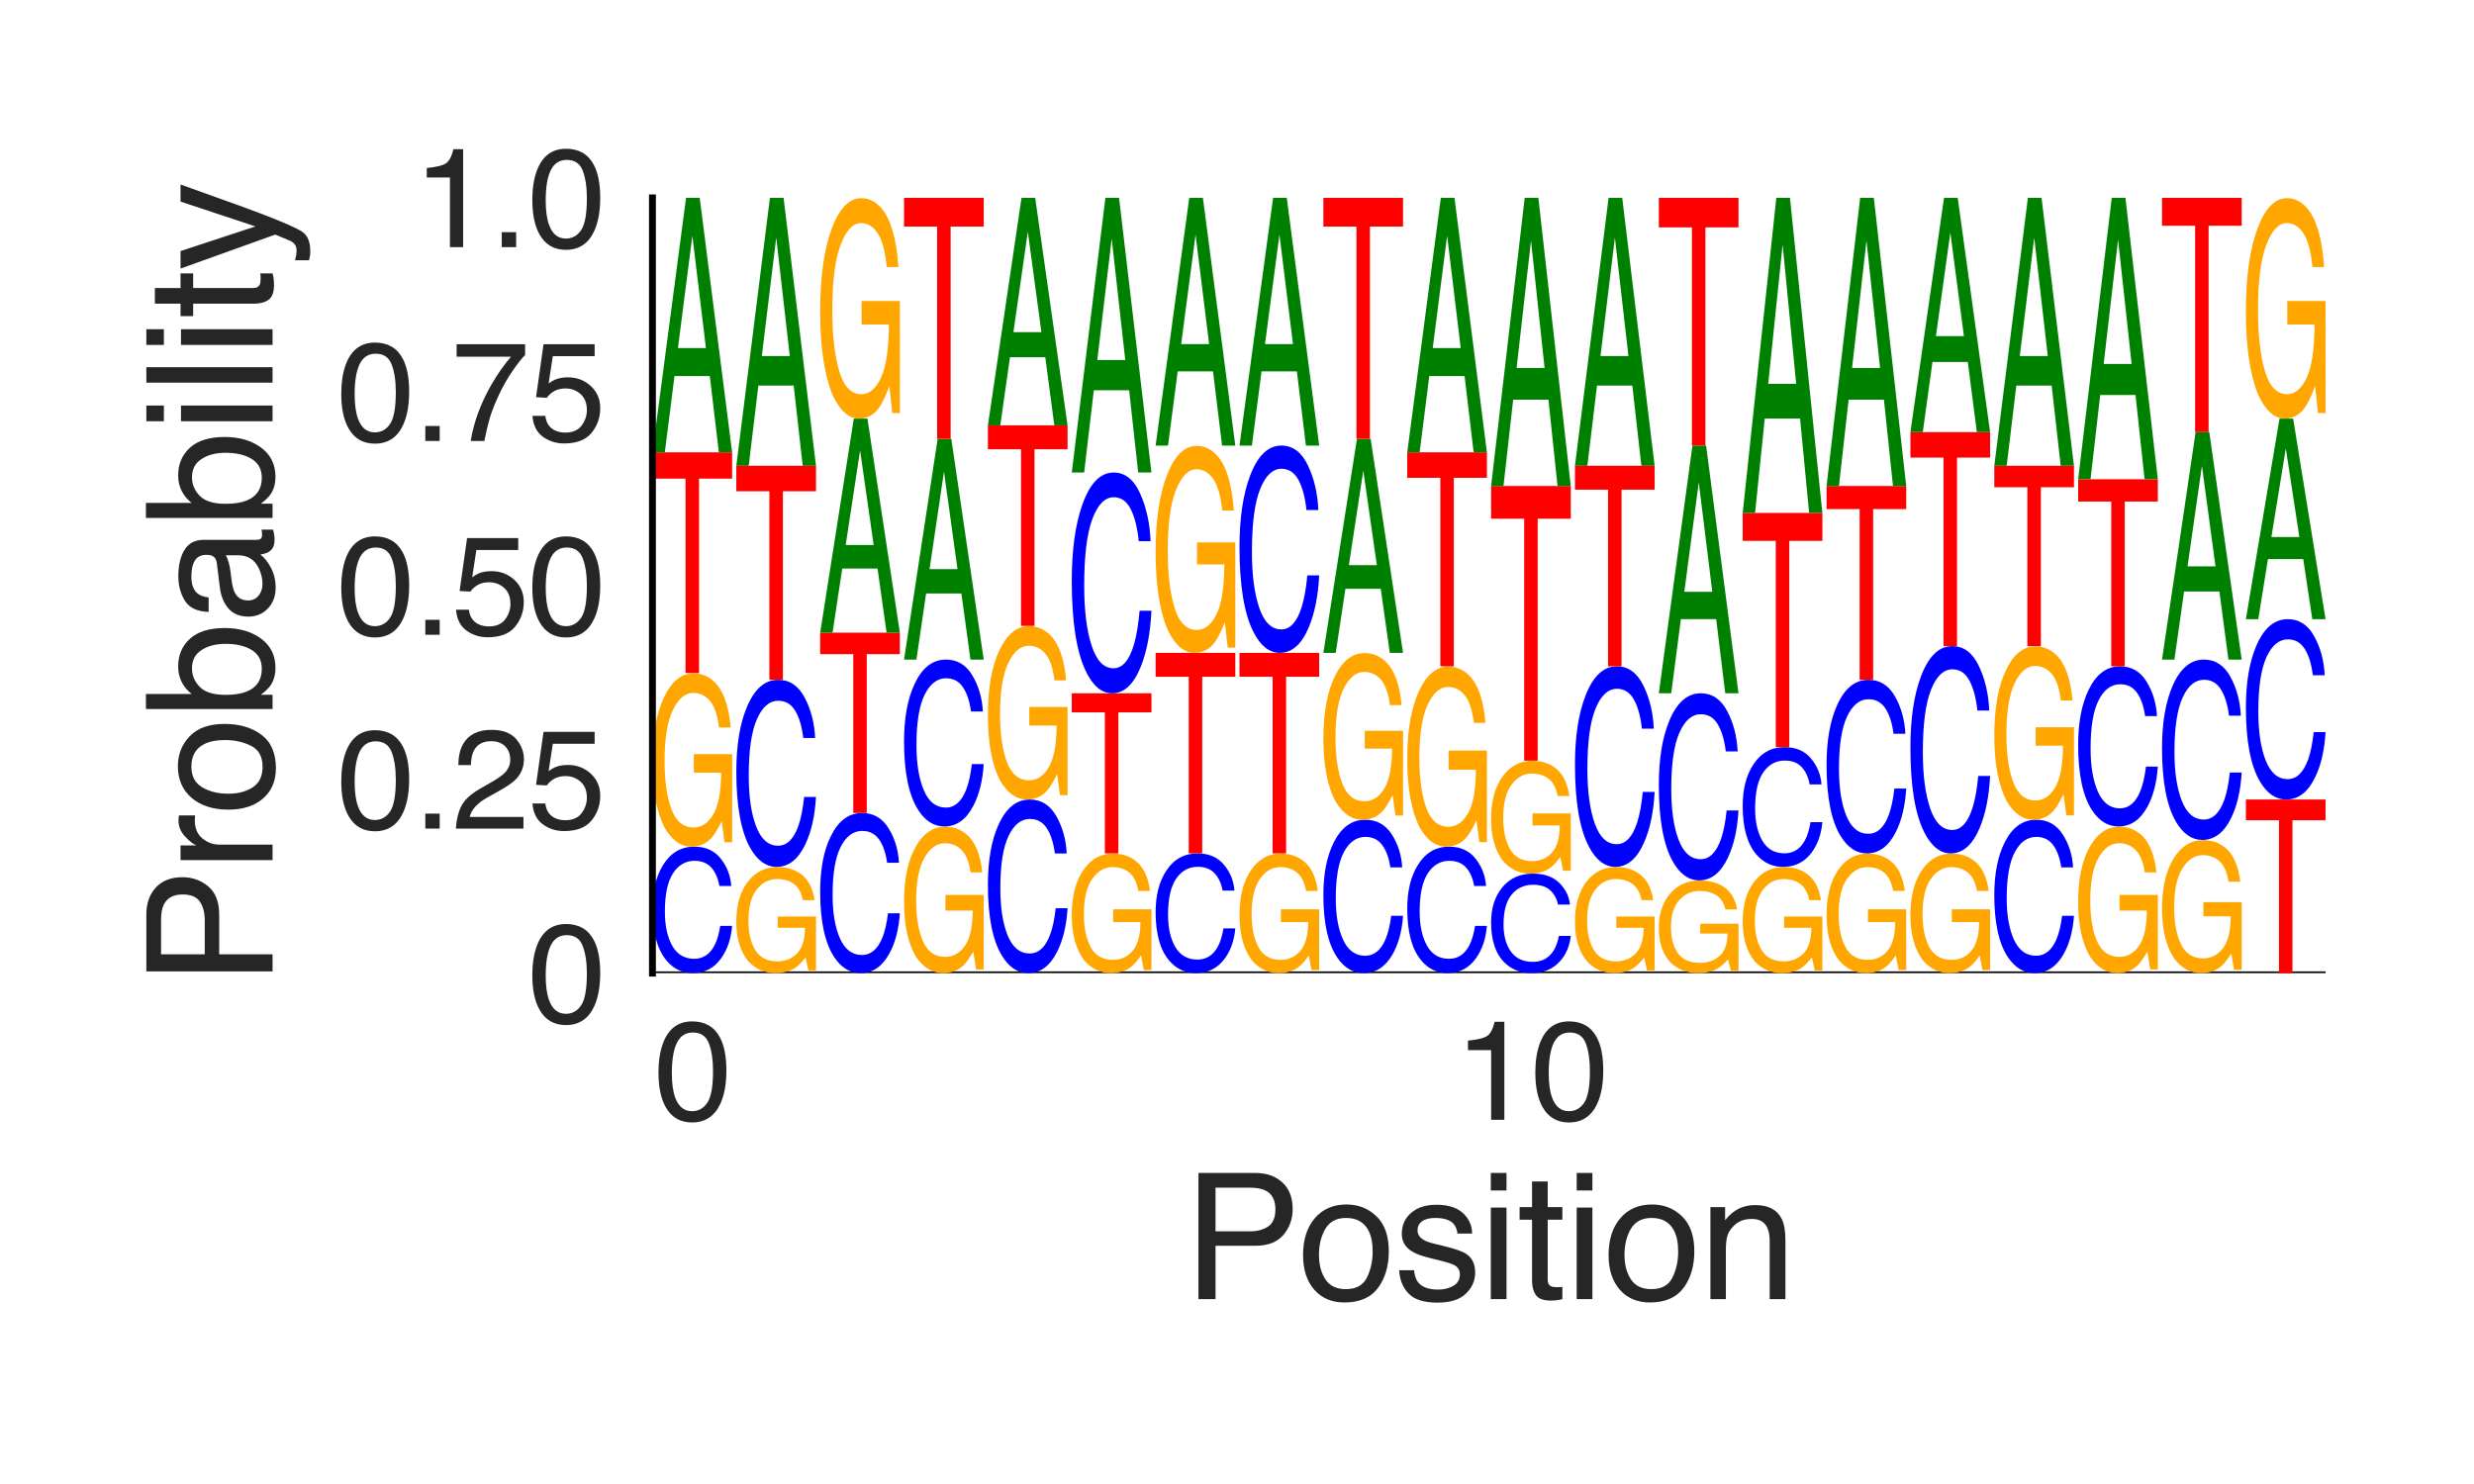 <?xml version="1.0" encoding="utf-8" standalone="no"?>
<!DOCTYPE svg PUBLIC "-//W3C//DTD SVG 1.1//EN"
  "http://www.w3.org/Graphics/SVG/1.1/DTD/svg11.dtd">
<svg height="216pt" version="1.1" viewBox="0 0 360 216" width="360pt" xmlns="http://www.w3.org/2000/svg" xmlns:xlink="http://www.w3.org/1999/xlink">
 <defs>
  <style type="text/css">*{stroke-linecap:butt;stroke-linejoin:round;}</style>
 </defs>
 <g id="figure_1">
  <g id="patch_1">
   <path d="M 0 216 
L 360 216 
L 360 0 
L 0 0 
z
" style="fill:#ffffff;"/>
  </g>
  <g id="axes_1">
   <g id="patch_2">
    <path d="M 94.94 141.64 
L 338.4 141.64 
L 338.4 28.8 
L 94.94 28.8 
z
" style="fill:#ffffff;"/>
   </g>
   <g id="line2d_1">
    <path clip-path="url(#p1cd01a09e2)" d="M 94.94 141.64 
L 338.4 141.64 
" style="fill:none;stroke:#000000;stroke-linecap:round;stroke-width:0.5;"/>
   </g>
   <g id="patch_3">
    <path clip-path="url(#p1cd01a09e2)" d="M 101.036 123.236 
Q 103.518 123.236 104.888 124.987 
Q 106.257 126.734 106.408 128.957 
L 104.683 128.957 
Q 104.389 127.27 103.513 126.285 
Q 102.636 125.295 101.053 125.295 
Q 99.122 125.295 97.935 127.111 
Q 96.748 128.922 96.748 132.668 
Q 96.748 135.74 97.818 137.651 
Q 98.892 139.558 101.019 139.558 
Q 102.974 139.558 103.999 137.548 
Q 104.54 136.49 104.808 134.762 
L 106.533 134.762 
Q 106.303 137.521 105.004 139.39 
Q 103.447 141.64 100.805 141.64 
Q 98.527 141.64 96.979 139.794 
Q 94.94 137.358 94.94 132.265 
Q 94.94 128.401 96.472 125.927 
Q 98.126 123.236 101.036 123.236 
z
M 100.68 123.236 
L 100.68 123.236 
z
" style="fill:#0000ff;"/>
   </g>
   <g id="patch_4">
    <path clip-path="url(#p1cd01a09e2)" d="M 100.919 98.004 
Q 102.708 98.004 104.012 99.31 
Q 105.903 101.185 106.326 105.885 
L 104.626 105.885 
Q 104.314 103.258 103.338 102.057 
Q 102.362 100.856 100.875 100.856 
Q 99.114 100.856 97.909 103.357 
Q 96.704 105.854 96.704 110.8 
Q 96.704 115.072 97.696 117.757 
Q 98.691 120.441 100.936 120.441 
Q 102.655 120.441 103.783 118.561 
Q 104.911 116.676 104.936 112.461 
L 100.963 112.461 
L 100.963 109.771 
L 106.533 109.771 
L 106.533 122.598 
L 105.428 122.598 
L 105.013 119.512 
Q 104.142 121.324 103.468 122.029 
Q 102.334 123.236 100.59 123.236 
Q 98.337 123.236 96.712 120.478 
Q 94.94 117.015 94.94 110.977 
Q 94.94 104.955 96.668 101.399 
Q 98.31 98.004 100.919 98.004 
z
M 100.634 97.967 
L 100.634 97.967 
z
" style="fill:#ffa600;"/>
   </g>
   <g id="patch_5">
    <path clip-path="url(#p1cd01a09e2)" d="M 106.533 65.835 
L 106.533 69.663 
L 101.719 69.663 
L 101.719 97.967 
L 99.755 97.967 
L 99.755 69.663 
L 94.94 69.663 
L 94.94 65.835 
L 106.533 65.835 
z
" style="fill:#ff0000;"/>
   </g>
   <g id="patch_6">
    <path clip-path="url(#p1cd01a09e2)" d="M 102.722 50.661 
L 100.749 34.302 
L 98.653 50.661 
L 102.722 50.661 
z
M 99.83 28.8 
L 101.819 28.8 
L 106.533 65.835 
L 104.603 65.835 
L 103.288 54.743 
L 98.149 54.743 
L 96.743 65.835 
L 94.94 65.835 
L 99.83 28.8 
z
M 100.741 28.8 
L 100.741 28.8 
z
" style="fill:#008000;"/>
   </g>
   <g id="patch_7">
    <path clip-path="url(#p1cd01a09e2)" d="M 113.123 126.2 
Q 114.911 126.2 116.216 126.999 
Q 118.107 128.146 118.53 131.023 
L 116.829 131.023 
Q 116.517 129.415 115.541 128.68 
Q 114.566 127.945 113.078 127.945 
Q 111.318 127.945 110.112 129.476 
Q 108.907 131.003 108.907 134.03 
Q 108.907 136.644 109.899 138.287 
Q 110.895 139.93 113.139 139.93 
Q 114.859 139.93 115.986 138.779 
Q 117.114 137.626 117.139 135.046 
L 113.167 135.046 
L 113.167 133.4 
L 118.737 133.4 
L 118.737 141.25 
L 117.631 141.25 
L 117.216 139.361 
Q 116.346 140.47 115.671 140.902 
Q 114.538 141.64 112.794 141.64 
Q 110.541 141.64 108.915 139.952 
Q 107.144 137.833 107.144 134.139 
Q 107.144 130.454 108.871 128.277 
Q 110.513 126.2 113.123 126.2 
z
M 112.838 126.177 
L 112.838 126.177 
z
" style="fill:#ffa600;"/>
   </g>
   <g id="patch_8">
    <path clip-path="url(#p1cd01a09e2)" d="M 113.239 98.948 
Q 115.722 98.948 117.091 101.538 
Q 118.461 104.123 118.612 107.412 
L 116.886 107.412 
Q 116.593 104.917 115.716 103.459 
Q 114.839 101.995 113.256 101.995 
Q 111.326 101.995 110.139 104.681 
Q 108.951 107.362 108.951 112.903 
Q 108.951 117.448 110.022 120.275 
Q 111.095 123.097 113.222 123.097 
Q 115.178 123.097 116.203 120.123 
Q 116.744 118.558 117.012 116.001 
L 118.737 116.001 
Q 118.506 120.084 117.208 122.849 
Q 115.651 126.177 113.009 126.177 
Q 110.731 126.177 109.182 123.446 
Q 107.144 119.842 107.144 112.306 
Q 107.144 106.59 108.675 102.929 
Q 110.329 98.948 113.239 98.948 
z
M 112.883 98.948 
L 112.883 98.948 
z
" style="fill:#0000ff;"/>
   </g>
   <g id="patch_9">
    <path clip-path="url(#p1cd01a09e2)" d="M 118.737 67.796 
L 118.737 71.508 
L 113.922 71.508 
L 113.922 98.948 
L 111.958 98.948 
L 111.958 71.508 
L 107.144 71.508 
L 107.144 67.796 
L 118.737 67.796 
z
" style="fill:#ff0000;"/>
   </g>
   <g id="patch_10">
    <path clip-path="url(#p1cd01a09e2)" d="M 114.925 51.819 
L 112.953 34.593 
L 110.856 51.819 
L 114.925 51.819 
z
M 112.033 28.8 
L 114.023 28.8 
L 118.737 67.796 
L 116.807 67.796 
L 115.491 56.117 
L 110.352 56.117 
L 108.946 67.796 
L 107.144 67.796 
L 112.033 28.8 
z
M 112.944 28.8 
L 112.944 28.8 
z
" style="fill:#008000;"/>
   </g>
   <g id="patch_11">
    <path clip-path="url(#p1cd01a09e2)" d="M 125.443 118.333 
Q 127.925 118.333 129.295 120.55 
Q 130.664 122.763 130.815 125.578 
L 129.09 125.578 
Q 128.796 123.443 127.92 122.194 
Q 127.043 120.941 125.46 120.941 
Q 123.529 120.941 122.342 123.24 
Q 121.155 125.535 121.155 130.278 
Q 121.155 134.168 122.225 136.588 
Q 123.299 139.003 125.426 139.003 
Q 127.381 139.003 128.406 136.458 
Q 128.947 135.118 129.215 132.929 
L 130.94 132.929 
Q 130.71 136.424 129.411 138.791 
Q 127.854 141.64 125.212 141.64 
Q 122.934 141.64 121.386 139.302 
Q 119.347 136.217 119.347 129.767 
Q 119.347 124.874 120.879 121.741 
Q 122.533 118.333 125.443 118.333 
z
M 125.087 118.333 
L 125.087 118.333 
z
" style="fill:#0000ff;"/>
   </g>
   <g id="patch_12">
    <path clip-path="url(#p1cd01a09e2)" d="M 130.94 92.084 
L 130.94 95.211 
L 126.126 95.211 
L 126.126 118.333 
L 124.162 118.333 
L 124.162 95.211 
L 119.347 95.211 
L 119.347 92.084 
L 130.94 92.084 
z
" style="fill:#ff0000;"/>
   </g>
   <g id="patch_13">
    <path clip-path="url(#p1cd01a09e2)" d="M 127.129 79.321 
L 125.156 65.56 
L 123.06 79.321 
L 127.129 79.321 
z
M 124.237 60.932 
L 126.226 60.932 
L 130.94 92.084 
L 129.01 92.084 
L 127.695 82.754 
L 122.556 82.754 
L 121.15 92.084 
L 119.347 92.084 
L 124.237 60.932 
z
M 125.148 60.932 
L 125.148 60.932 
z
" style="fill:#008000;"/>
   </g>
   <g id="patch_14">
    <path clip-path="url(#p1cd01a09e2)" d="M 125.326 28.846 
Q 127.115 28.846 128.419 30.507 
Q 130.31 32.891 130.733 38.869 
L 129.033 38.869 
Q 128.721 35.528 127.745 34 
Q 126.769 32.473 125.282 32.473 
Q 123.521 32.473 122.316 35.654 
Q 121.111 38.829 121.111 45.118 
Q 121.111 50.551 122.103 53.965 
Q 123.098 57.379 125.343 57.379 
Q 127.062 57.379 128.19 54.988 
Q 129.318 52.59 129.343 47.231 
L 125.37 47.231 
L 125.37 43.81 
L 130.94 43.81 
L 130.94 60.122 
L 129.835 60.122 
L 129.42 56.197 
Q 128.549 58.501 127.875 59.398 
Q 126.741 60.932 124.997 60.932 
Q 122.744 60.932 121.119 57.425 
Q 119.347 53.022 119.347 45.344 
Q 119.347 37.687 121.075 33.164 
Q 122.717 28.846 125.326 28.846 
z
M 125.041 28.8 
L 125.041 28.8 
z
" style="fill:#ffa600;"/>
   </g>
   <g id="patch_15">
    <path clip-path="url(#p1cd01a09e2)" d="M 137.53 120.325 
Q 139.318 120.325 140.623 121.428 
Q 142.514 123.012 142.937 126.983 
L 141.237 126.983 
Q 140.924 124.763 139.948 123.749 
Q 138.973 122.734 137.485 122.734 
Q 135.725 122.734 134.519 124.847 
Q 133.314 126.956 133.314 131.135 
Q 133.314 134.744 134.306 137.012 
Q 135.302 139.279 137.546 139.279 
Q 139.266 139.279 140.393 137.691 
Q 141.521 136.098 141.546 132.538 
L 137.574 132.538 
L 137.574 130.265 
L 143.144 130.265 
L 143.144 141.102 
L 142.038 141.102 
L 141.624 138.494 
Q 140.753 140.025 140.078 140.621 
Q 138.945 141.64 137.201 141.64 
Q 134.948 141.64 133.322 139.31 
Q 131.551 136.385 131.551 131.285 
Q 131.551 126.197 133.278 123.193 
Q 134.92 120.325 137.53 120.325 
z
M 137.245 120.294 
L 137.245 120.294 
z
" style="fill:#ffa600;"/>
   </g>
   <g id="patch_16">
    <path clip-path="url(#p1cd01a09e2)" d="M 137.646 96.006 
Q 140.129 96.006 141.498 98.317 
Q 142.868 100.623 143.019 103.556 
L 141.293 103.556 
Q 141 101.331 140.123 100.03 
Q 139.246 98.724 137.663 98.724 
Q 135.733 98.724 134.546 101.12 
Q 133.358 103.511 133.358 108.454 
Q 133.358 112.508 134.429 115.029 
Q 135.502 117.546 137.629 117.546 
Q 139.585 117.546 140.61 114.894 
Q 141.151 113.497 141.419 111.217 
L 143.144 111.217 
Q 142.913 114.859 141.615 117.325 
Q 140.058 120.294 137.416 120.294 
Q 135.138 120.294 133.589 117.858 
Q 131.551 114.643 131.551 107.921 
Q 131.551 102.823 133.082 99.558 
Q 134.736 96.006 137.646 96.006 
z
M 137.29 96.006 
L 137.29 96.006 
z
" style="fill:#0000ff;"/>
   </g>
   <g id="patch_17">
    <path clip-path="url(#p1cd01a09e2)" d="M 139.332 82.841 
L 137.36 68.647 
L 135.263 82.841 
L 139.332 82.841 
z
M 136.44 63.874 
L 138.43 63.874 
L 143.144 96.006 
L 141.214 96.006 
L 139.898 86.383 
L 134.759 86.383 
L 133.353 96.006 
L 131.551 96.006 
L 136.44 63.874 
z
M 137.351 63.874 
L 137.351 63.874 
z
" style="fill:#008000;"/>
   </g>
   <g id="patch_18">
    <path clip-path="url(#p1cd01a09e2)" d="M 143.144 28.8 
L 143.144 32.979 
L 138.329 32.979 
L 138.329 63.874 
L 136.365 63.874 
L 136.365 32.979 
L 131.551 32.979 
L 131.551 28.8 
L 143.144 28.8 
z
" style="fill:#ff0000;"/>
   </g>
   <g id="patch_19">
    <path clip-path="url(#p1cd01a09e2)" d="M 149.85 116.372 
Q 152.332 116.372 153.702 118.776 
Q 155.071 121.174 155.222 124.227 
L 153.497 124.227 
Q 153.204 121.911 152.327 120.558 
Q 151.45 119.199 149.867 119.199 
Q 147.936 119.199 146.749 121.692 
Q 145.562 124.18 145.562 129.322 
Q 145.562 133.54 146.632 136.163 
Q 147.706 138.781 149.833 138.781 
Q 151.789 138.781 152.813 136.022 
Q 153.354 134.569 153.622 132.196 
L 155.347 132.196 
Q 155.117 135.985 153.818 138.551 
Q 152.261 141.64 149.619 141.64 
Q 147.341 141.64 145.793 139.105 
Q 143.754 135.761 143.754 128.768 
Q 143.754 123.464 145.286 120.067 
Q 146.94 116.372 149.85 116.372 
z
M 149.494 116.372 
L 149.494 116.372 
z
" style="fill:#0000ff;"/>
   </g>
   <g id="patch_20">
    <path clip-path="url(#p1cd01a09e2)" d="M 149.733 91.14 
Q 151.522 91.14 152.826 92.446 
Q 154.717 94.321 155.14 99.021 
L 153.44 99.021 
Q 153.128 96.394 152.152 95.193 
Q 151.176 93.992 149.689 93.992 
Q 147.928 93.992 146.723 96.493 
Q 145.518 98.99 145.518 103.936 
Q 145.518 108.208 146.51 110.893 
Q 147.505 113.577 149.75 113.577 
Q 151.469 113.577 152.597 111.697 
Q 153.725 109.812 153.75 105.597 
L 149.777 105.597 
L 149.777 102.907 
L 155.347 102.907 
L 155.347 115.734 
L 154.242 115.734 
L 153.827 112.648 
Q 152.956 114.46 152.282 115.165 
Q 151.148 116.372 149.404 116.372 
Q 147.151 116.372 145.526 113.614 
Q 143.754 110.151 143.754 104.114 
Q 143.754 98.092 145.482 94.535 
Q 147.124 91.14 149.733 91.14 
z
M 149.448 91.103 
L 149.448 91.103 
z
" style="fill:#ffa600;"/>
   </g>
   <g id="patch_21">
    <path clip-path="url(#p1cd01a09e2)" d="M 155.347 61.913 
L 155.347 65.391 
L 150.533 65.391 
L 150.533 91.103 
L 148.569 91.103 
L 148.569 65.391 
L 143.754 65.391 
L 143.754 61.913 
L 155.347 61.913 
z
" style="fill:#ff0000;"/>
   </g>
   <g id="patch_22">
    <path clip-path="url(#p1cd01a09e2)" d="M 151.536 48.346 
L 149.563 33.719 
L 147.467 48.346 
L 151.536 48.346 
z
M 148.644 28.8 
L 150.633 28.8 
L 155.347 61.913 
L 153.418 61.913 
L 152.102 51.996 
L 146.963 51.996 
L 145.557 61.913 
L 143.754 61.913 
L 148.644 28.8 
z
M 149.555 28.8 
L 149.555 28.8 
z
" style="fill:#008000;"/>
   </g>
   <g id="patch_23">
    <path clip-path="url(#p1cd01a09e2)" d="M 161.937 124.241 
Q 163.725 124.241 165.03 125.142 
Q 166.921 126.435 167.344 129.676 
L 165.644 129.676 
Q 165.331 127.864 164.355 127.036 
Q 163.38 126.208 161.892 126.208 
Q 160.132 126.208 158.926 127.933 
Q 157.721 129.654 157.721 133.065 
Q 157.721 136.011 158.714 137.862 
Q 159.709 139.713 161.953 139.713 
Q 163.673 139.713 164.8 138.417 
Q 165.928 137.117 165.953 134.21 
L 161.981 134.21 
L 161.981 132.355 
L 167.551 132.355 
L 167.551 141.201 
L 166.445 141.201 
L 166.031 139.072 
Q 165.16 140.322 164.485 140.808 
Q 163.352 141.64 161.608 141.64 
Q 159.355 141.64 157.729 139.738 
Q 155.958 137.351 155.958 133.187 
Q 155.958 129.035 157.685 126.582 
Q 159.327 124.241 161.937 124.241 
z
M 161.652 124.216 
L 161.652 124.216 
z
" style="fill:#ffa600;"/>
   </g>
   <g id="patch_24">
    <path clip-path="url(#p1cd01a09e2)" d="M 167.551 100.909 
L 167.551 103.686 
L 162.736 103.686 
L 162.736 124.216 
L 160.772 124.216 
L 160.772 103.686 
L 155.958 103.686 
L 155.958 100.909 
L 167.551 100.909 
z
" style="fill:#ff0000;"/>
   </g>
   <g id="patch_25">
    <path clip-path="url(#p1cd01a09e2)" d="M 162.053 68.777 
Q 164.536 68.777 165.905 71.834 
Q 167.275 74.884 167.426 78.765 
L 165.7 78.765 
Q 165.407 75.821 164.53 74.1 
Q 163.653 72.372 162.07 72.372 
Q 160.14 72.372 158.953 75.542 
Q 157.765 78.705 157.765 85.245 
Q 157.765 90.608 158.836 93.944 
Q 159.909 97.274 162.036 97.274 
Q 163.992 97.274 165.017 93.765 
Q 165.558 91.917 165.826 88.9 
L 167.551 88.9 
Q 167.32 93.718 166.022 96.981 
Q 164.465 100.909 161.823 100.909 
Q 159.545 100.909 157.996 97.686 
Q 155.958 93.432 155.958 84.54 
Q 155.958 77.795 157.489 73.475 
Q 159.143 68.777 162.053 68.777 
z
M 161.697 68.777 
L 161.697 68.777 
z
" style="fill:#0000ff;"/>
   </g>
   <g id="patch_26">
    <path clip-path="url(#p1cd01a09e2)" d="M 163.739 52.398 
L 161.767 34.739 
L 159.67 52.398 
L 163.739 52.398 
z
M 160.847 28.8 
L 162.837 28.8 
L 167.551 68.777 
L 165.621 68.777 
L 164.305 56.804 
L 159.166 56.804 
L 157.76 68.777 
L 155.958 68.777 
L 160.847 28.8 
z
M 161.758 28.8 
L 161.758 28.8 
z
" style="fill:#008000;"/>
   </g>
   <g id="patch_27">
    <path clip-path="url(#p1cd01a09e2)" d="M 174.257 124.216 
Q 176.739 124.216 178.109 125.874 
Q 179.478 127.528 179.629 129.632 
L 177.904 129.632 
Q 177.611 128.036 176.734 127.103 
Q 175.857 126.166 174.274 126.166 
Q 172.343 126.166 171.156 127.885 
Q 169.969 129.6 169.969 133.146 
Q 169.969 136.054 171.039 137.863 
Q 172.113 139.669 174.24 139.669 
Q 176.196 139.669 177.22 137.766 
Q 177.761 136.764 178.029 135.128 
L 179.754 135.128 
Q 179.524 137.741 178.226 139.51 
Q 176.668 141.64 174.026 141.64 
Q 171.748 141.64 170.2 139.892 
Q 168.161 137.586 168.161 132.764 
Q 168.161 129.106 169.693 126.764 
Q 171.347 124.216 174.257 124.216 
z
M 173.901 124.216 
L 173.901 124.216 
z
" style="fill:#0000ff;"/>
   </g>
   <g id="patch_28">
    <path clip-path="url(#p1cd01a09e2)" d="M 179.754 95.026 
L 179.754 98.504 
L 174.94 98.504 
L 174.94 124.216 
L 172.976 124.216 
L 172.976 98.504 
L 168.161 98.504 
L 168.161 95.026 
L 179.754 95.026 
z
" style="fill:#ff0000;"/>
   </g>
   <g id="patch_29">
    <path clip-path="url(#p1cd01a09e2)" d="M 174.14 64.898 
Q 175.929 64.898 177.233 66.457 
Q 179.124 68.696 179.547 74.309 
L 177.847 74.309 
Q 177.535 71.172 176.559 69.737 
Q 175.583 68.303 174.096 68.303 
Q 172.335 68.303 171.13 71.29 
Q 169.925 74.271 169.925 80.177 
Q 169.925 85.278 170.917 88.484 
Q 171.912 91.689 174.157 91.689 
Q 175.876 91.689 177.004 89.444 
Q 178.132 87.193 178.157 82.16 
L 174.184 82.16 
L 174.184 78.948 
L 179.754 78.948 
L 179.754 94.265 
L 178.649 94.265 
L 178.234 90.579 
Q 177.363 92.743 176.689 93.585 
Q 175.555 95.026 173.811 95.026 
Q 171.558 95.026 169.933 91.733 
Q 168.161 87.598 168.161 80.389 
Q 168.161 73.199 169.889 68.952 
Q 171.531 64.898 174.14 64.898 
z
M 173.855 64.854 
L 173.855 64.854 
z
" style="fill:#ffa600;"/>
   </g>
   <g id="patch_30">
    <path clip-path="url(#p1cd01a09e2)" d="M 175.943 50.082 
L 173.97 34.156 
L 171.874 50.082 
L 175.943 50.082 
z
M 173.051 28.8 
L 175.04 28.8 
L 179.754 64.854 
L 177.825 64.854 
L 176.509 54.056 
L 171.37 54.056 
L 169.964 64.854 
L 168.161 64.854 
L 173.051 28.8 
z
M 173.962 28.8 
L 173.962 28.8 
z
" style="fill:#008000;"/>
   </g>
   <g id="patch_31">
    <path clip-path="url(#p1cd01a09e2)" d="M 186.344 124.241 
Q 188.132 124.241 189.437 125.142 
Q 191.328 126.435 191.751 129.676 
L 190.051 129.676 
Q 189.738 127.864 188.762 127.036 
Q 187.787 126.208 186.299 126.208 
Q 184.539 126.208 183.333 127.933 
Q 182.128 129.654 182.128 133.065 
Q 182.128 136.011 183.121 137.862 
Q 184.116 139.713 186.36 139.713 
Q 188.08 139.713 189.207 138.417 
Q 190.335 137.117 190.36 134.21 
L 186.388 134.21 
L 186.388 132.355 
L 191.958 132.355 
L 191.958 141.201 
L 190.852 141.201 
L 190.438 139.072 
Q 189.567 140.322 188.892 140.808 
Q 187.759 141.64 186.015 141.64 
Q 183.762 141.64 182.136 139.738 
Q 180.365 137.351 180.365 133.187 
Q 180.365 129.035 182.092 126.582 
Q 183.734 124.241 186.344 124.241 
z
M 186.059 124.216 
L 186.059 124.216 
z
" style="fill:#ffa600;"/>
   </g>
   <g id="patch_32">
    <path clip-path="url(#p1cd01a09e2)" d="M 191.958 95.026 
L 191.958 98.504 
L 187.143 98.504 
L 187.143 124.216 
L 185.179 124.216 
L 185.179 98.504 
L 180.365 98.504 
L 180.365 95.026 
L 191.958 95.026 
z
" style="fill:#ff0000;"/>
   </g>
   <g id="patch_33">
    <path clip-path="url(#p1cd01a09e2)" d="M 186.46 64.854 
Q 188.943 64.854 190.312 67.725 
Q 191.682 70.589 191.833 74.233 
L 190.107 74.233 
Q 189.814 71.469 188.937 69.853 
Q 188.06 68.23 186.477 68.23 
Q 184.547 68.23 183.36 71.207 
Q 182.172 74.177 182.172 80.318 
Q 182.172 85.353 183.243 88.486 
Q 184.316 91.612 186.443 91.612 
Q 188.399 91.612 189.424 88.317 
Q 189.965 86.583 190.233 83.75 
L 191.958 83.75 
Q 191.727 88.274 190.429 91.338 
Q 188.872 95.026 186.23 95.026 
Q 183.952 95.026 182.403 91.999 
Q 180.365 88.005 180.365 79.656 
Q 180.365 73.322 181.896 69.266 
Q 183.55 64.854 186.46 64.854 
z
M 186.104 64.854 
L 186.104 64.854 
z
" style="fill:#0000ff;"/>
   </g>
   <g id="patch_34">
    <path clip-path="url(#p1cd01a09e2)" d="M 188.146 50.082 
L 186.174 34.156 
L 184.077 50.082 
L 188.146 50.082 
z
M 185.254 28.8 
L 187.244 28.8 
L 191.958 64.854 
L 190.028 64.854 
L 188.712 54.056 
L 183.573 54.056 
L 182.167 64.854 
L 180.365 64.854 
L 185.254 28.8 
z
M 186.165 28.8 
L 186.165 28.8 
z
" style="fill:#008000;"/>
   </g>
   <g id="patch_35">
    <path clip-path="url(#p1cd01a09e2)" d="M 198.664 119.313 
Q 201.146 119.313 202.516 121.437 
Q 203.885 123.557 204.036 126.254 
L 202.311 126.254 
Q 202.018 124.208 201.141 123.012 
Q 200.264 121.812 198.681 121.812 
Q 196.75 121.812 195.563 124.014 
Q 194.376 126.212 194.376 130.756 
Q 194.376 134.483 195.446 136.801 
Q 196.52 139.114 198.647 139.114 
Q 200.603 139.114 201.627 136.676 
Q 202.168 135.392 202.436 133.296 
L 204.161 133.296 
Q 203.931 136.644 202.633 138.911 
Q 201.075 141.64 198.433 141.64 
Q 196.155 141.64 194.607 139.4 
Q 192.568 136.445 192.568 130.267 
Q 192.568 125.58 194.1 122.578 
Q 195.754 119.313 198.664 119.313 
z
M 198.308 119.313 
L 198.308 119.313 
z
" style="fill:#0000ff;"/>
   </g>
   <g id="patch_36">
    <path clip-path="url(#p1cd01a09e2)" d="M 198.547 95.061 
Q 200.336 95.061 201.64 96.316 
Q 203.531 98.118 203.954 102.636 
L 202.254 102.636 
Q 201.942 100.111 200.966 98.956 
Q 199.99 97.802 198.503 97.802 
Q 196.742 97.802 195.537 100.206 
Q 194.332 102.606 194.332 107.36 
Q 194.332 111.467 195.324 114.047 
Q 196.319 116.628 198.564 116.628 
Q 200.283 116.628 201.411 114.82 
Q 202.539 113.008 202.564 108.957 
L 198.591 108.957 
L 198.591 106.371 
L 204.161 106.371 
L 204.161 118.701 
L 203.056 118.701 
L 202.641 115.734 
Q 201.77 117.476 201.096 118.154 
Q 199.962 119.313 198.218 119.313 
Q 195.965 119.313 194.34 116.663 
Q 192.568 113.334 192.568 107.531 
Q 192.568 101.743 194.296 98.324 
Q 195.938 95.061 198.547 95.061 
z
M 198.262 95.026 
L 198.262 95.026 
z
" style="fill:#ffa600;"/>
   </g>
   <g id="patch_37">
    <path clip-path="url(#p1cd01a09e2)" d="M 200.35 82.262 
L 198.377 68.502 
L 196.281 82.262 
L 200.35 82.262 
z
M 197.458 63.874 
L 199.447 63.874 
L 204.161 95.026 
L 202.232 95.026 
L 200.916 85.696 
L 195.777 85.696 
L 194.371 95.026 
L 192.568 95.026 
L 197.458 63.874 
z
M 198.369 63.874 
L 198.369 63.874 
z
" style="fill:#008000;"/>
   </g>
   <g id="patch_38">
    <path clip-path="url(#p1cd01a09e2)" d="M 204.161 28.8 
L 204.161 32.979 
L 199.347 32.979 
L 199.347 63.874 
L 197.383 63.874 
L 197.383 32.979 
L 192.568 32.979 
L 192.568 28.8 
L 204.161 28.8 
z
" style="fill:#ff0000;"/>
   </g>
   <g id="patch_39">
    <path clip-path="url(#p1cd01a09e2)" d="M 210.867 123.236 
Q 213.35 123.236 214.719 124.987 
Q 216.089 126.734 216.24 128.957 
L 214.514 128.957 
Q 214.221 127.27 213.344 126.285 
Q 212.467 125.295 210.884 125.295 
Q 208.954 125.295 207.767 127.111 
Q 206.579 128.922 206.579 132.668 
Q 206.579 135.74 207.65 137.651 
Q 208.723 139.558 210.85 139.558 
Q 212.806 139.558 213.831 137.548 
Q 214.372 136.49 214.64 134.762 
L 216.365 134.762 
Q 216.134 137.521 214.836 139.39 
Q 213.279 141.64 210.637 141.64 
Q 208.359 141.64 206.81 139.794 
Q 204.772 137.358 204.772 132.265 
Q 204.772 128.401 206.303 125.927 
Q 207.957 123.236 210.867 123.236 
z
M 210.511 123.236 
L 210.511 123.236 
z
" style="fill:#0000ff;"/>
   </g>
   <g id="patch_40">
    <path clip-path="url(#p1cd01a09e2)" d="M 210.751 97.025 
Q 212.539 97.025 213.844 98.381 
Q 215.735 100.329 216.158 105.212 
L 214.458 105.212 
Q 214.145 102.483 213.169 101.235 
Q 212.194 99.987 210.706 99.987 
Q 208.946 99.987 207.74 102.586 
Q 206.535 105.179 206.535 110.317 
Q 206.535 114.755 207.528 117.544 
Q 208.523 120.333 210.767 120.333 
Q 212.487 120.333 213.614 118.38 
Q 214.742 116.421 214.767 112.043 
L 210.795 112.043 
L 210.795 109.248 
L 216.365 109.248 
L 216.365 122.574 
L 215.259 122.574 
L 214.845 119.367 
Q 213.974 121.25 213.299 121.982 
Q 212.166 123.236 210.422 123.236 
Q 208.169 123.236 206.543 120.371 
Q 204.772 116.774 204.772 110.502 
Q 204.772 104.246 206.499 100.551 
Q 208.141 97.025 210.751 97.025 
z
M 210.466 96.987 
L 210.466 96.987 
z
" style="fill:#ffa600;"/>
   </g>
   <g id="patch_41">
    <path clip-path="url(#p1cd01a09e2)" d="M 216.365 65.835 
L 216.365 69.547 
L 211.55 69.547 
L 211.55 96.987 
L 209.586 96.987 
L 209.586 69.547 
L 204.772 69.547 
L 204.772 65.835 
L 216.365 65.835 
z
" style="fill:#ff0000;"/>
   </g>
   <g id="patch_42">
    <path clip-path="url(#p1cd01a09e2)" d="M 212.553 50.661 
L 210.581 34.302 
L 208.484 50.661 
L 212.553 50.661 
z
M 209.661 28.8 
L 211.651 28.8 
L 216.365 65.835 
L 214.435 65.835 
L 213.119 54.743 
L 207.98 54.743 
L 206.574 65.835 
L 204.772 65.835 
L 209.661 28.8 
z
M 210.572 28.8 
L 210.572 28.8 
z
" style="fill:#008000;"/>
   </g>
   <g id="patch_43">
    <path clip-path="url(#p1cd01a09e2)" d="M 223.071 127.158 
Q 225.553 127.158 226.923 128.536 
Q 228.292 129.91 228.443 131.66 
L 226.718 131.66 
Q 226.425 130.333 225.548 129.557 
Q 224.671 128.778 223.088 128.778 
Q 221.157 128.778 219.97 130.207 
Q 218.783 131.633 218.783 134.58 
Q 218.783 136.997 219.853 138.501 
Q 220.927 140.002 223.054 140.002 
Q 225.01 140.002 226.035 138.42 
Q 226.575 137.587 226.843 136.228 
L 228.568 136.228 
Q 228.338 138.399 227.04 139.87 
Q 225.482 141.64 222.84 141.64 
Q 220.562 141.64 219.014 140.187 
Q 216.975 138.27 216.975 134.263 
Q 216.975 131.222 218.507 129.275 
Q 220.161 127.158 223.071 127.158 
z
M 222.715 127.158 
L 222.715 127.158 
z
" style="fill:#0000ff;"/>
   </g>
   <g id="patch_44">
    <path clip-path="url(#p1cd01a09e2)" d="M 222.954 110.738 
Q 224.743 110.738 226.047 111.588 
Q 227.938 112.808 228.361 115.867 
L 226.661 115.867 
Q 226.349 114.157 225.373 113.376 
Q 224.397 112.594 222.91 112.594 
Q 221.149 112.594 219.944 114.222 
Q 218.739 115.847 218.739 119.065 
Q 218.739 121.846 219.731 123.592 
Q 220.726 125.339 222.971 125.339 
Q 224.69 125.339 225.818 124.116 
Q 226.946 122.889 226.971 120.146 
L 222.998 120.146 
L 222.998 118.396 
L 228.568 118.396 
L 228.568 126.743 
L 227.463 126.743 
L 227.048 124.734 
Q 226.177 125.914 225.503 126.373 
Q 224.369 127.158 222.625 127.158 
Q 220.372 127.158 218.747 125.363 
Q 216.975 123.11 216.975 119.181 
Q 216.975 115.262 218.703 112.948 
Q 220.345 110.738 222.954 110.738 
z
M 222.669 110.715 
L 222.669 110.715 
z
" style="fill:#ffa600;"/>
   </g>
   <g id="patch_45">
    <path clip-path="url(#p1cd01a09e2)" d="M 228.568 70.738 
L 228.568 75.501 
L 223.754 75.501 
L 223.754 110.715 
L 221.79 110.715 
L 221.79 75.501 
L 216.975 75.501 
L 216.975 70.738 
L 228.568 70.738 
z
" style="fill:#ff0000;"/>
   </g>
   <g id="patch_46">
    <path clip-path="url(#p1cd01a09e2)" d="M 224.757 53.555 
L 222.784 35.03 
L 220.688 53.555 
L 224.757 53.555 
z
M 221.865 28.8 
L 223.854 28.8 
L 228.568 70.738 
L 226.639 70.738 
L 225.323 58.177 
L 220.184 58.177 
L 218.778 70.738 
L 216.975 70.738 
L 221.865 28.8 
z
M 222.776 28.8 
L 222.776 28.8 
z
" style="fill:#008000;"/>
   </g>
   <g id="patch_47">
    <path clip-path="url(#p1cd01a09e2)" d="M 235.158 126.2 
Q 236.946 126.2 238.251 126.999 
Q 240.142 128.146 240.565 131.023 
L 238.865 131.023 
Q 238.552 129.415 237.576 128.68 
Q 236.601 127.945 235.113 127.945 
Q 233.353 127.945 232.147 129.476 
Q 230.942 131.003 230.942 134.03 
Q 230.942 136.644 231.935 138.287 
Q 232.93 139.93 235.174 139.93 
Q 236.894 139.93 238.021 138.779 
Q 239.149 137.626 239.174 135.046 
L 235.202 135.046 
L 235.202 133.4 
L 240.772 133.4 
L 240.772 141.25 
L 239.666 141.25 
L 239.252 139.361 
Q 238.381 140.47 237.706 140.902 
Q 236.573 141.64 234.829 141.64 
Q 232.576 141.64 230.95 139.952 
Q 229.179 137.833 229.179 134.139 
Q 229.179 130.454 230.906 128.277 
Q 232.548 126.2 235.158 126.2 
z
M 234.873 126.177 
L 234.873 126.177 
z
" style="fill:#ffa600;"/>
   </g>
   <g id="patch_48">
    <path clip-path="url(#p1cd01a09e2)" d="M 235.274 96.987 
Q 237.757 96.987 239.126 99.764 
Q 240.496 102.535 240.647 106.061 
L 238.921 106.061 
Q 238.628 103.386 237.751 101.823 
Q 236.874 100.253 235.291 100.253 
Q 233.361 100.253 232.174 103.133 
Q 230.986 106.006 230.986 111.947 
Q 230.986 116.819 232.057 119.85 
Q 233.13 122.875 235.257 122.875 
Q 237.213 122.875 238.238 119.687 
Q 238.779 118.009 239.047 115.268 
L 240.772 115.268 
Q 240.541 119.645 239.243 122.609 
Q 237.686 126.177 235.044 126.177 
Q 232.766 126.177 231.217 123.249 
Q 229.179 119.385 229.179 111.307 
Q 229.179 105.179 230.71 101.255 
Q 232.364 96.987 235.274 96.987 
z
M 234.918 96.987 
L 234.918 96.987 
z
" style="fill:#0000ff;"/>
   </g>
   <g id="patch_49">
    <path clip-path="url(#p1cd01a09e2)" d="M 240.772 67.796 
L 240.772 71.274 
L 235.957 71.274 
L 235.957 96.987 
L 233.993 96.987 
L 233.993 71.274 
L 229.179 71.274 
L 229.179 67.796 
L 240.772 67.796 
z
" style="fill:#ff0000;"/>
   </g>
   <g id="patch_50">
    <path clip-path="url(#p1cd01a09e2)" d="M 236.96 51.819 
L 234.988 34.593 
L 232.891 51.819 
L 236.96 51.819 
z
M 234.068 28.8 
L 236.058 28.8 
L 240.772 67.796 
L 238.842 67.796 
L 237.526 56.117 
L 232.387 56.117 
L 230.981 67.796 
L 229.179 67.796 
L 234.068 28.8 
z
M 234.98 28.8 
L 234.98 28.8 
z
" style="fill:#008000;"/>
   </g>
   <g id="patch_51">
    <path clip-path="url(#p1cd01a09e2)" d="M 247.361 128.158 
Q 249.15 128.158 250.454 128.856 
Q 252.345 129.857 252.768 132.369 
L 251.068 132.369 
Q 250.756 130.965 249.78 130.324 
Q 248.804 129.682 247.317 129.682 
Q 245.556 129.682 244.351 131.018 
Q 243.146 132.352 243.146 134.995 
Q 243.146 137.278 244.138 138.713 
Q 245.133 140.147 247.378 140.147 
Q 249.097 140.147 250.225 139.142 
Q 251.353 138.135 251.378 135.883 
L 247.405 135.883 
L 247.405 134.445 
L 252.975 134.445 
L 252.975 141.3 
L 251.87 141.3 
L 251.455 139.65 
Q 250.584 140.619 249.91 140.995 
Q 248.777 141.64 247.032 141.64 
Q 244.779 141.64 243.154 140.166 
Q 241.382 138.316 241.382 135.09 
Q 241.382 131.872 243.11 129.972 
Q 244.752 128.158 247.361 128.158 
z
M 247.076 128.138 
L 247.076 128.138 
z
" style="fill:#ffa600;"/>
   </g>
   <g id="patch_52">
    <path clip-path="url(#p1cd01a09e2)" d="M 247.478 100.909 
Q 249.96 100.909 251.33 103.5 
Q 252.699 106.084 252.85 109.373 
L 251.125 109.373 
Q 250.832 106.879 249.955 105.42 
Q 249.078 103.956 247.495 103.956 
Q 245.564 103.956 244.377 106.642 
Q 243.19 109.323 243.19 114.864 
Q 243.19 119.409 244.261 122.236 
Q 245.334 125.058 247.461 125.058 
Q 249.417 125.058 250.442 122.084 
Q 250.982 120.519 251.25 117.962 
L 252.975 117.962 
Q 252.745 122.045 251.447 124.81 
Q 249.889 128.138 247.247 128.138 
Q 244.969 128.138 243.421 125.407 
Q 241.382 121.803 241.382 114.267 
Q 241.382 108.551 242.914 104.891 
Q 244.568 100.909 247.478 100.909 
z
M 247.122 100.909 
L 247.122 100.909 
z
" style="fill:#0000ff;"/>
   </g>
   <g id="patch_53">
    <path clip-path="url(#p1cd01a09e2)" d="M 249.164 86.137 
L 247.192 70.21 
L 245.095 86.137 
L 249.164 86.137 
z
M 246.272 64.854 
L 248.261 64.854 
L 252.975 100.909 
L 251.046 100.909 
L 249.73 90.111 
L 244.591 90.111 
L 243.185 100.909 
L 241.382 100.909 
L 246.272 64.854 
z
M 247.183 64.854 
L 247.183 64.854 
z
" style="fill:#008000;"/>
   </g>
   <g id="patch_54">
    <path clip-path="url(#p1cd01a09e2)" d="M 252.975 28.8 
L 252.975 33.096 
L 248.161 33.096 
L 248.161 64.854 
L 246.197 64.854 
L 246.197 33.096 
L 241.382 33.096 
L 241.382 28.8 
L 252.975 28.8 
z
" style="fill:#ff0000;"/>
   </g>
   <g id="patch_55">
    <path clip-path="url(#p1cd01a09e2)" d="M 259.565 126.2 
Q 261.353 126.2 262.658 126.999 
Q 264.549 128.146 264.972 131.023 
L 263.272 131.023 
Q 262.959 129.415 261.983 128.68 
Q 261.008 127.945 259.52 127.945 
Q 257.76 127.945 256.554 129.476 
Q 255.349 131.003 255.349 134.03 
Q 255.349 136.644 256.342 138.287 
Q 257.337 139.93 259.581 139.93 
Q 261.301 139.93 262.429 138.779 
Q 263.556 137.626 263.581 135.046 
L 259.609 135.046 
L 259.609 133.4 
L 265.179 133.4 
L 265.179 141.25 
L 264.073 141.25 
L 263.659 139.361 
Q 262.788 140.47 262.113 140.902 
Q 260.98 141.64 259.236 141.64 
Q 256.983 141.64 255.358 139.952 
Q 253.586 137.833 253.586 134.139 
Q 253.586 130.454 255.313 128.277 
Q 256.955 126.2 259.565 126.2 
z
M 259.28 126.177 
L 259.28 126.177 
z
" style="fill:#ffa600;"/>
   </g>
   <g id="patch_56">
    <path clip-path="url(#p1cd01a09e2)" d="M 259.681 108.753 
Q 262.164 108.753 263.533 110.411 
Q 264.903 112.065 265.054 114.17 
L 263.328 114.17 
Q 263.035 112.573 262.158 111.64 
Q 261.281 110.703 259.698 110.703 
Q 257.768 110.703 256.581 112.422 
Q 255.394 114.137 255.394 117.683 
Q 255.394 120.592 256.464 122.401 
Q 257.537 124.206 259.664 124.206 
Q 261.62 124.206 262.645 122.303 
Q 263.186 121.301 263.454 119.665 
L 265.179 119.665 
Q 264.948 122.278 263.65 124.047 
Q 262.093 126.177 259.451 126.177 
Q 257.173 126.177 255.624 124.429 
Q 253.586 122.123 253.586 117.301 
Q 253.586 113.644 255.117 111.301 
Q 256.772 108.753 259.681 108.753 
z
M 259.325 108.753 
L 259.325 108.753 
z
" style="fill:#0000ff;"/>
   </g>
   <g id="patch_57">
    <path clip-path="url(#p1cd01a09e2)" d="M 265.179 74.66 
L 265.179 78.722 
L 260.364 78.722 
L 260.364 108.753 
L 258.4 108.753 
L 258.4 78.722 
L 253.586 78.722 
L 253.586 74.66 
L 265.179 74.66 
z
" style="fill:#ff0000;"/>
   </g>
   <g id="patch_58">
    <path clip-path="url(#p1cd01a09e2)" d="M 261.367 55.871 
L 259.395 35.613 
L 257.298 55.871 
L 261.367 55.871 
z
M 258.475 28.8 
L 260.465 28.8 
L 265.179 74.66 
L 263.249 74.66 
L 261.933 60.925 
L 256.795 60.925 
L 255.388 74.66 
L 253.586 74.66 
L 258.475 28.8 
z
M 259.387 28.8 
L 259.387 28.8 
z
" style="fill:#008000;"/>
   </g>
   <g id="patch_59">
    <path clip-path="url(#p1cd01a09e2)" d="M 271.768 124.241 
Q 273.557 124.241 274.861 125.142 
Q 276.752 126.435 277.175 129.676 
L 275.475 129.676 
Q 275.163 127.864 274.187 127.036 
Q 273.211 126.208 271.724 126.208 
Q 269.963 126.208 268.758 127.933 
Q 267.553 129.654 267.553 133.065 
Q 267.553 136.011 268.545 137.862 
Q 269.54 139.713 271.785 139.713 
Q 273.504 139.713 274.632 138.417 
Q 275.76 137.117 275.785 134.21 
L 271.812 134.21 
L 271.812 132.355 
L 277.382 132.355 
L 277.382 141.201 
L 276.277 141.201 
L 275.862 139.072 
Q 274.991 140.322 274.317 140.808 
Q 273.184 141.64 271.439 141.64 
Q 269.186 141.64 267.561 139.738 
Q 265.789 137.351 265.789 133.187 
Q 265.789 129.035 267.517 126.582 
Q 269.159 124.241 271.768 124.241 
z
M 271.484 124.216 
L 271.484 124.216 
z
" style="fill:#ffa600;"/>
   </g>
   <g id="patch_60">
    <path clip-path="url(#p1cd01a09e2)" d="M 271.885 98.948 
Q 274.367 98.948 275.737 101.352 
Q 277.106 103.751 277.257 106.803 
L 275.532 106.803 
Q 275.239 104.488 274.362 103.134 
Q 273.485 101.775 271.902 101.775 
Q 269.971 101.775 268.784 104.268 
Q 267.597 106.756 267.597 111.898 
Q 267.597 116.116 268.668 118.739 
Q 269.741 121.357 271.868 121.357 
Q 273.824 121.357 274.849 118.598 
Q 275.389 117.145 275.657 114.773 
L 277.382 114.773 
Q 277.152 118.561 275.854 121.127 
Q 274.296 124.216 271.654 124.216 
Q 269.376 124.216 267.828 121.681 
Q 265.789 118.337 265.789 111.344 
Q 265.789 106.04 267.321 102.643 
Q 268.975 98.948 271.885 98.948 
z
M 271.529 98.948 
L 271.529 98.948 
z
" style="fill:#0000ff;"/>
   </g>
   <g id="patch_61">
    <path clip-path="url(#p1cd01a09e2)" d="M 277.382 70.738 
L 277.382 74.099 
L 272.568 74.099 
L 272.568 98.948 
L 270.604 98.948 
L 270.604 74.099 
L 265.789 74.099 
L 265.789 70.738 
L 277.382 70.738 
z
" style="fill:#ff0000;"/>
   </g>
   <g id="patch_62">
    <path clip-path="url(#p1cd01a09e2)" d="M 273.571 53.555 
L 271.599 35.03 
L 269.502 53.555 
L 273.571 53.555 
z
M 270.679 28.8 
L 272.668 28.8 
L 277.382 70.738 
L 275.453 70.738 
L 274.137 58.177 
L 268.998 58.177 
L 267.592 70.738 
L 265.789 70.738 
L 270.679 28.8 
z
M 271.59 28.8 
L 271.59 28.8 
z
" style="fill:#008000;"/>
   </g>
   <g id="patch_63">
    <path clip-path="url(#p1cd01a09e2)" d="M 283.972 124.241 
Q 285.76 124.241 287.065 125.142 
Q 288.956 126.435 289.379 129.676 
L 287.679 129.676 
Q 287.366 127.864 286.39 127.036 
Q 285.415 126.208 283.928 126.208 
Q 282.167 126.208 280.961 127.933 
Q 279.756 129.654 279.756 133.065 
Q 279.756 136.011 280.749 137.862 
Q 281.744 139.713 283.988 139.713 
Q 285.708 139.713 286.836 138.417 
Q 287.963 137.117 287.988 134.21 
L 284.016 134.21 
L 284.016 132.355 
L 289.586 132.355 
L 289.586 141.201 
L 288.48 141.201 
L 288.066 139.072 
Q 287.195 140.322 286.52 140.808 
Q 285.387 141.64 283.643 141.64 
Q 281.39 141.64 279.765 139.738 
Q 277.993 137.351 277.993 133.187 
Q 277.993 129.035 279.72 126.582 
Q 281.362 124.241 283.972 124.241 
z
M 283.687 124.216 
L 283.687 124.216 
z
" style="fill:#ffa600;"/>
   </g>
   <g id="patch_64">
    <path clip-path="url(#p1cd01a09e2)" d="M 284.088 94.045 
Q 286.571 94.045 287.94 96.915 
Q 289.31 99.78 289.461 103.424 
L 287.735 103.424 
Q 287.442 100.66 286.565 99.043 
Q 285.688 97.421 284.105 97.421 
Q 282.175 97.421 280.988 100.397 
Q 279.801 103.368 279.801 109.508 
Q 279.801 114.544 280.871 117.676 
Q 281.944 120.803 284.071 120.803 
Q 286.027 120.803 287.052 117.508 
Q 287.593 115.773 287.861 112.94 
L 289.586 112.94 
Q 289.355 117.464 288.057 120.528 
Q 286.5 124.216 283.858 124.216 
Q 281.58 124.216 280.031 121.19 
Q 277.993 117.196 277.993 108.847 
Q 277.993 102.513 279.524 98.457 
Q 281.179 94.045 284.088 94.045 
z
M 283.732 94.045 
L 283.732 94.045 
z
" style="fill:#0000ff;"/>
   </g>
   <g id="patch_65">
    <path clip-path="url(#p1cd01a09e2)" d="M 289.586 62.893 
L 289.586 66.605 
L 284.771 66.605 
L 284.771 94.045 
L 282.807 94.045 
L 282.807 66.605 
L 277.993 66.605 
L 277.993 62.893 
L 289.586 62.893 
z
" style="fill:#ff0000;"/>
   </g>
   <g id="patch_66">
    <path clip-path="url(#p1cd01a09e2)" d="M 285.774 48.925 
L 283.802 33.865 
L 281.705 48.925 
L 285.774 48.925 
z
M 282.882 28.8 
L 284.872 28.8 
L 289.586 62.893 
L 287.656 62.893 
L 286.34 52.682 
L 281.202 52.682 
L 279.795 62.893 
L 277.993 62.893 
L 282.882 28.8 
z
M 283.794 28.8 
L 283.794 28.8 
z
" style="fill:#008000;"/>
   </g>
   <g id="patch_67">
    <path clip-path="url(#p1cd01a09e2)" d="M 296.292 119.313 
Q 298.774 119.313 300.144 121.437 
Q 301.513 123.557 301.664 126.254 
L 299.939 126.254 
Q 299.646 124.208 298.769 123.012 
Q 297.892 121.812 296.309 121.812 
Q 294.379 121.812 293.191 124.014 
Q 292.004 126.212 292.004 130.756 
Q 292.004 134.483 293.075 136.801 
Q 294.148 139.114 296.275 139.114 
Q 298.231 139.114 299.256 136.676 
Q 299.797 135.392 300.064 133.296 
L 301.789 133.296 
Q 301.559 136.644 300.261 138.911 
Q 298.703 141.64 296.061 141.64 
Q 293.783 141.64 292.235 139.4 
Q 290.196 136.445 290.196 130.267 
Q 290.196 125.58 291.728 122.578 
Q 293.382 119.313 296.292 119.313 
z
M 295.936 119.313 
L 295.936 119.313 
z
" style="fill:#0000ff;"/>
   </g>
   <g id="patch_68">
    <path clip-path="url(#p1cd01a09e2)" d="M 296.175 94.082 
Q 297.964 94.082 299.268 95.387 
Q 301.159 97.262 301.582 101.963 
L 299.882 101.963 
Q 299.57 99.336 298.594 98.135 
Q 297.618 96.933 296.131 96.933 
Q 294.37 96.933 293.165 99.435 
Q 291.96 101.932 291.96 106.878 
Q 291.96 111.15 292.952 113.835 
Q 293.947 116.519 296.192 116.519 
Q 297.911 116.519 299.039 114.639 
Q 300.167 112.753 300.192 108.539 
L 296.219 108.539 
L 296.219 105.849 
L 301.789 105.849 
L 301.789 118.676 
L 300.684 118.676 
L 300.269 115.589 
Q 299.398 117.402 298.724 118.107 
Q 297.591 119.313 295.846 119.313 
Q 293.593 119.313 291.968 116.556 
Q 290.196 113.093 290.196 107.055 
Q 290.196 101.033 291.924 97.476 
Q 293.566 94.082 296.175 94.082 
z
M 295.891 94.045 
L 295.891 94.045 
z
" style="fill:#ffa600;"/>
   </g>
   <g id="patch_69">
    <path clip-path="url(#p1cd01a09e2)" d="M 301.789 67.796 
L 301.789 70.924 
L 296.975 70.924 
L 296.975 94.045 
L 295.011 94.045 
L 295.011 70.924 
L 290.196 70.924 
L 290.196 67.796 
L 301.789 67.796 
z
" style="fill:#ff0000;"/>
   </g>
   <g id="patch_70">
    <path clip-path="url(#p1cd01a09e2)" d="M 297.978 51.819 
L 296.006 34.593 
L 293.909 51.819 
L 297.978 51.819 
z
M 295.086 28.8 
L 297.075 28.8 
L 301.789 67.796 
L 299.86 67.796 
L 298.544 56.117 
L 293.405 56.117 
L 291.999 67.796 
L 290.196 67.796 
L 295.086 28.8 
z
M 295.997 28.8 
L 295.997 28.8 
z
" style="fill:#008000;"/>
   </g>
   <g id="patch_71">
    <path clip-path="url(#p1cd01a09e2)" d="M 308.379 120.325 
Q 310.167 120.325 311.472 121.428 
Q 313.363 123.012 313.786 126.983 
L 312.086 126.983 
Q 311.773 124.763 310.797 123.749 
Q 309.822 122.734 308.335 122.734 
Q 306.574 122.734 305.368 124.847 
Q 304.163 126.956 304.163 131.135 
Q 304.163 134.744 305.156 137.012 
Q 306.151 139.279 308.395 139.279 
Q 310.115 139.279 311.243 137.691 
Q 312.37 136.098 312.395 132.538 
L 308.423 132.538 
L 308.423 130.265 
L 313.993 130.265 
L 313.993 141.102 
L 312.887 141.102 
L 312.473 138.494 
Q 311.602 140.025 310.927 140.621 
Q 309.794 141.64 308.05 141.64 
Q 305.797 141.64 304.172 139.31 
Q 302.4 136.385 302.4 131.285 
Q 302.4 126.197 304.127 123.193 
Q 305.769 120.325 308.379 120.325 
z
M 308.094 120.294 
L 308.094 120.294 
z
" style="fill:#ffa600;"/>
   </g>
   <g id="patch_72">
    <path clip-path="url(#p1cd01a09e2)" d="M 308.495 96.987 
Q 310.978 96.987 312.347 99.204 
Q 313.717 101.417 313.868 104.232 
L 312.142 104.232 
Q 311.849 102.096 310.972 100.848 
Q 310.095 99.595 308.512 99.595 
Q 306.582 99.595 305.395 101.894 
Q 304.208 104.189 304.208 108.932 
Q 304.208 112.822 305.278 115.242 
Q 306.351 117.657 308.478 117.657 
Q 310.434 117.657 311.459 115.112 
Q 312 113.772 312.268 111.583 
L 313.993 111.583 
Q 313.762 115.078 312.464 117.445 
Q 310.907 120.294 308.265 120.294 
Q 305.987 120.294 304.438 117.956 
Q 302.4 114.871 302.4 108.421 
Q 302.4 103.528 303.931 100.395 
Q 305.586 96.987 308.495 96.987 
z
M 308.139 96.987 
L 308.139 96.987 
z
" style="fill:#0000ff;"/>
   </g>
   <g id="patch_73">
    <path clip-path="url(#p1cd01a09e2)" d="M 313.993 69.757 
L 313.993 73.002 
L 309.178 73.002 
L 309.178 96.987 
L 307.214 96.987 
L 307.214 73.002 
L 302.4 73.002 
L 302.4 69.757 
L 313.993 69.757 
z
" style="fill:#ff0000;"/>
   </g>
   <g id="patch_74">
    <path clip-path="url(#p1cd01a09e2)" d="M 310.181 52.976 
L 308.209 34.884 
L 306.112 52.976 
L 310.181 52.976 
z
M 307.289 28.8 
L 309.279 28.8 
L 313.993 69.757 
L 312.063 69.757 
L 310.747 57.491 
L 305.609 57.491 
L 304.202 69.757 
L 302.4 69.757 
L 307.289 28.8 
z
M 308.201 28.8 
L 308.201 28.8 
z
" style="fill:#008000;"/>
   </g>
   <g id="patch_75">
    <path clip-path="url(#p1cd01a09e2)" d="M 320.582 122.283 
Q 322.371 122.283 323.675 123.285 
Q 325.566 124.723 325.989 128.329 
L 324.289 128.329 
Q 323.977 126.314 323.001 125.392 
Q 322.025 124.471 320.538 124.471 
Q 318.777 124.471 317.572 126.39 
Q 316.367 128.305 316.367 132.1 
Q 316.367 135.377 317.359 137.437 
Q 318.354 139.496 320.599 139.496 
Q 322.318 139.496 323.446 138.054 
Q 324.574 136.607 324.599 133.374 
L 320.626 133.374 
L 320.626 131.31 
L 326.196 131.31 
L 326.196 141.151 
L 325.091 141.151 
L 324.676 138.783 
Q 323.805 140.174 323.131 140.714 
Q 321.998 141.64 320.253 141.64 
Q 318 141.64 316.375 139.524 
Q 314.603 136.868 314.603 132.236 
Q 314.603 127.616 316.331 124.888 
Q 317.973 122.283 320.582 122.283 
z
M 320.298 122.255 
L 320.298 122.255 
z
" style="fill:#ffa600;"/>
   </g>
   <g id="patch_76">
    <path clip-path="url(#p1cd01a09e2)" d="M 320.699 96.006 
Q 323.181 96.006 324.551 98.503 
Q 325.92 100.995 326.071 104.166 
L 324.346 104.166 
Q 324.053 101.761 323.176 100.355 
Q 322.299 98.943 320.716 98.943 
Q 318.786 98.943 317.598 101.533 
Q 316.411 104.117 316.411 109.459 
Q 316.411 113.84 317.482 116.566 
Q 318.555 119.285 320.682 119.285 
Q 322.638 119.285 323.663 116.419 
Q 324.204 114.91 324.471 112.445 
L 326.196 112.445 
Q 325.966 116.381 324.668 119.047 
Q 323.11 122.255 320.468 122.255 
Q 318.19 122.255 316.642 119.622 
Q 314.603 116.147 314.603 108.884 
Q 314.603 103.373 316.135 99.844 
Q 317.789 96.006 320.699 96.006 
z
M 320.343 96.006 
L 320.343 96.006 
z
" style="fill:#0000ff;"/>
   </g>
   <g id="patch_77">
    <path clip-path="url(#p1cd01a09e2)" d="M 322.385 82.439 
L 320.413 67.812 
L 318.316 82.439 
L 322.385 82.439 
z
M 319.493 62.893 
L 321.482 62.893 
L 326.196 96.006 
L 324.267 96.006 
L 322.951 86.089 
L 317.812 86.089 
L 316.406 96.006 
L 314.603 96.006 
L 319.493 62.893 
z
M 320.404 62.893 
L 320.404 62.893 
z
" style="fill:#008000;"/>
   </g>
   <g id="patch_78">
    <path clip-path="url(#p1cd01a09e2)" d="M 326.196 28.8 
L 326.196 32.862 
L 321.382 32.862 
L 321.382 62.893 
L 319.418 62.893 
L 319.418 32.862 
L 314.603 32.862 
L 314.603 28.8 
L 326.196 28.8 
z
" style="fill:#ff0000;"/>
   </g>
   <g id="patch_79">
    <path clip-path="url(#p1cd01a09e2)" d="M 338.4 116.372 
L 338.4 119.382 
L 333.585 119.382 
L 333.585 141.64 
L 331.621 141.64 
L 331.621 119.382 
L 326.807 119.382 
L 326.807 116.372 
L 338.4 116.372 
z
" style="fill:#ff0000;"/>
   </g>
   <g id="patch_80">
    <path clip-path="url(#p1cd01a09e2)" d="M 332.902 90.123 
Q 335.385 90.123 336.754 92.62 
Q 338.124 95.112 338.275 98.282 
L 336.549 98.282 
Q 336.256 95.877 335.379 94.471 
Q 334.502 93.06 332.919 93.06 
Q 330.989 93.06 329.802 95.649 
Q 328.615 98.234 328.615 103.576 
Q 328.615 107.957 329.685 110.682 
Q 330.758 113.402 332.885 113.402 
Q 334.841 113.402 335.866 110.536 
Q 336.407 109.026 336.675 106.562 
L 338.4 106.562 
Q 338.169 110.498 336.871 113.163 
Q 335.314 116.372 332.672 116.372 
Q 330.394 116.372 328.845 113.739 
Q 326.807 110.264 326.807 103 
Q 326.807 97.49 328.338 93.961 
Q 329.993 90.123 332.902 90.123 
z
M 332.546 90.123 
L 332.546 90.123 
z
" style="fill:#0000ff;"/>
   </g>
   <g id="patch_81">
    <path clip-path="url(#p1cd01a09e2)" d="M 334.588 78.163 
L 332.616 65.269 
L 330.519 78.163 
L 334.588 78.163 
z
M 331.696 60.932 
L 333.686 60.932 
L 338.4 90.123 
L 336.47 90.123 
L 335.154 81.38 
L 330.016 81.38 
L 328.609 90.123 
L 326.807 90.123 
L 331.696 60.932 
z
M 332.608 60.932 
L 332.608 60.932 
z
" style="fill:#008000;"/>
   </g>
   <g id="patch_82">
    <path clip-path="url(#p1cd01a09e2)" d="M 332.786 28.846 
Q 334.574 28.846 335.879 30.507 
Q 337.77 32.891 338.193 38.869 
L 336.493 38.869 
Q 336.18 35.528 335.205 34 
Q 334.229 32.473 332.742 32.473 
Q 330.981 32.473 329.775 35.654 
Q 328.57 38.829 328.57 45.118 
Q 328.57 50.551 329.563 53.965 
Q 330.558 57.379 332.802 57.379 
Q 334.522 57.379 335.65 54.988 
Q 336.777 52.59 336.802 47.231 
L 332.83 47.231 
L 332.83 43.81 
L 338.4 43.81 
L 338.4 60.122 
L 337.294 60.122 
L 336.88 56.197 
Q 336.009 58.501 335.334 59.398 
Q 334.201 60.932 332.457 60.932 
Q 330.204 60.932 328.579 57.425 
Q 326.807 53.022 326.807 45.344 
Q 326.807 37.687 328.534 33.164 
Q 330.176 28.846 332.786 28.846 
z
M 332.501 28.8 
L 332.501 28.8 
z
" style="fill:#ffa600;"/>
   </g>
   <g id="matplotlib.axis_1">
    <g id="xtick_1">
     <g id="text_1">
      <!-- 0 -->
      <g style="fill:#262626;" transform="translate(95.176 162.987)scale(0.2 -0.2)">
       <defs>
        <path d="M 1731 4475 
Q 2600 4475 2988 3759 
Q 3288 3206 3288 2244 
Q 3288 1331 3016 734 
Q 2622 -122 1728 -122 
Q 922 -122 528 578 
Q 200 1163 200 2147 
Q 200 2909 397 3456 
Q 766 4475 1731 4475 
z
M 1725 391 
Q 2163 391 2422 778 
Q 2681 1166 2681 2222 
Q 2681 2984 2493 3476 
Q 2306 3969 1766 3969 
Q 1269 3969 1039 3501 
Q 809 3034 809 2125 
Q 809 1441 956 1025 
Q 1181 391 1725 391 
z
" id="Helvetica-30" transform="scale(0.016)"/>
       </defs>
       <use xlink:href="#Helvetica-30"/>
      </g>
     </g>
    </g>
    <g id="xtick_2">
     <g id="text_2">
      <!-- 10 -->
      <g style="fill:#262626;" transform="translate(211.65 162.987)scale(0.2 -0.2)">
       <defs>
        <path d="M 613 3169 
L 613 3600 
Q 1222 3659 1462 3798 
Q 1703 3938 1822 4456 
L 2266 4456 
L 2266 0 
L 1666 0 
L 1666 3169 
L 613 3169 
z
" id="Helvetica-31" transform="scale(0.016)"/>
       </defs>
       <use xlink:href="#Helvetica-31"/>
       <use x="55.615" xlink:href="#Helvetica-30"/>
      </g>
     </g>
    </g>
    <g id="text_3">
     <!-- Position -->
     <g style="fill:#262626;" transform="translate(172.201 189.089)scale(0.25 -0.25)">
      <defs>
       <path d="M 547 4591 
L 2613 4591 
Q 3225 4591 3600 4245 
Q 3975 3900 3975 3275 
Q 3975 2738 3640 2339 
Q 3306 1941 2613 1941 
L 1169 1941 
L 1169 0 
L 547 0 
L 547 4591 
z
M 3347 3272 
Q 3347 3778 2972 3959 
Q 2766 4056 2406 4056 
L 1169 4056 
L 1169 2466 
L 2406 2466 
Q 2825 2466 3086 2644 
Q 3347 2822 3347 3272 
z
" id="Helvetica-50" transform="scale(0.016)"/>
       <path d="M 1741 363 
Q 2300 363 2508 786 
Q 2716 1209 2716 1728 
Q 2716 2197 2566 2491 
Q 2328 2953 1747 2953 
Q 1231 2953 997 2559 
Q 763 2166 763 1609 
Q 763 1075 997 719 
Q 1231 363 1741 363 
z
M 1763 3444 
Q 2409 3444 2856 3012 
Q 3303 2581 3303 1744 
Q 3303 934 2909 406 
Q 2516 -122 1688 -122 
Q 997 -122 590 345 
Q 184 813 184 1600 
Q 184 2444 612 2944 
Q 1041 3444 1763 3444 
z
M 1744 3428 
L 1744 3428 
z
" id="Helvetica-6f" transform="scale(0.016)"/>
       <path d="M 747 1050 
Q 772 769 888 619 
Q 1100 347 1625 347 
Q 1938 347 2175 483 
Q 2413 619 2413 903 
Q 2413 1119 2222 1231 
Q 2100 1300 1741 1391 
L 1294 1503 
Q 866 1609 663 1741 
Q 300 1969 300 2372 
Q 300 2847 642 3140 
Q 984 3434 1563 3434 
Q 2319 3434 2653 2991 
Q 2863 2709 2856 2384 
L 2325 2384 
Q 2309 2575 2191 2731 
Q 1997 2953 1519 2953 
Q 1200 2953 1036 2831 
Q 872 2709 872 2509 
Q 872 2291 1088 2159 
Q 1213 2081 1456 2022 
L 1828 1931 
Q 2434 1784 2641 1647 
Q 2969 1431 2969 969 
Q 2969 522 2630 197 
Q 2291 -128 1597 -128 
Q 850 -128 539 211 
Q 228 550 206 1050 
L 747 1050 
z
M 1578 3428 
L 1578 3428 
z
" id="Helvetica-73" transform="scale(0.016)"/>
       <path d="M 413 3331 
L 984 3331 
L 984 0 
L 413 0 
L 413 3331 
z
M 413 4591 
L 984 4591 
L 984 3953 
L 413 3953 
L 413 4591 
z
" id="Helvetica-69" transform="scale(0.016)"/>
       <path d="M 525 4281 
L 1094 4281 
L 1094 3347 
L 1628 3347 
L 1628 2888 
L 1094 2888 
L 1094 703 
Q 1094 528 1213 469 
Q 1278 434 1431 434 
Q 1472 434 1519 436 
Q 1566 438 1628 444 
L 1628 0 
Q 1531 -28 1426 -40 
Q 1322 -53 1200 -53 
Q 806 -53 665 148 
Q 525 350 525 672 
L 525 2888 
L 72 2888 
L 72 3347 
L 525 3347 
L 525 4281 
z
" id="Helvetica-74" transform="scale(0.016)"/>
       <path d="M 413 3347 
L 947 3347 
L 947 2872 
Q 1184 3166 1450 3294 
Q 1716 3422 2041 3422 
Q 2753 3422 3003 2925 
Q 3141 2653 3141 2147 
L 3141 0 
L 2569 0 
L 2569 2109 
Q 2569 2416 2478 2603 
Q 2328 2916 1934 2916 
Q 1734 2916 1606 2875 
Q 1375 2806 1200 2600 
Q 1059 2434 1017 2257 
Q 975 2081 975 1753 
L 975 0 
L 413 0 
L 413 3347 
z
M 1734 3428 
L 1734 3428 
z
" id="Helvetica-6e" transform="scale(0.016)"/>
      </defs>
      <use xlink:href="#Helvetica-50"/>
      <use x="66.699" xlink:href="#Helvetica-6f"/>
      <use x="122.314" xlink:href="#Helvetica-73"/>
      <use x="172.314" xlink:href="#Helvetica-69"/>
      <use x="194.531" xlink:href="#Helvetica-74"/>
      <use x="222.314" xlink:href="#Helvetica-69"/>
      <use x="244.531" xlink:href="#Helvetica-6f"/>
      <use x="300.146" xlink:href="#Helvetica-6e"/>
     </g>
    </g>
   </g>
   <g id="matplotlib.axis_2">
    <g id="ytick_1">
     <g id="text_4">
      <!-- 0 -->
      <g style="fill:#262626;" transform="translate(76.818 148.813)scale(0.2 -0.2)">
       <use xlink:href="#Helvetica-30"/>
      </g>
     </g>
    </g>
    <g id="ytick_2">
     <g id="text_5">
      <!-- 0.25 -->
      <g style="fill:#262626;" transform="translate(49.018 120.603)scale(0.2 -0.2)">
       <defs>
        <path d="M 547 681 
L 1200 681 
L 1200 0 
L 547 0 
L 547 681 
z
" id="Helvetica-2e" transform="scale(0.016)"/>
        <path d="M 200 0 
Q 231 578 439 1006 
Q 647 1434 1250 1784 
L 1850 2131 
Q 2253 2366 2416 2531 
Q 2672 2791 2672 3125 
Q 2672 3516 2437 3745 
Q 2203 3975 1813 3975 
Q 1234 3975 1013 3538 
Q 894 3303 881 2888 
L 309 2888 
Q 319 3472 525 3841 
Q 891 4491 1816 4491 
Q 2584 4491 2939 4075 
Q 3294 3659 3294 3150 
Q 3294 2613 2916 2231 
Q 2697 2009 2131 1694 
L 1703 1456 
Q 1397 1288 1222 1134 
Q 909 863 828 531 
L 3272 531 
L 3272 0 
L 200 0 
z
" id="Helvetica-32" transform="scale(0.016)"/>
        <path d="M 791 1141 
Q 847 659 1238 475 
Q 1438 381 1700 381 
Q 2200 381 2440 700 
Q 2681 1019 2681 1406 
Q 2681 1875 2395 2131 
Q 2109 2388 1709 2388 
Q 1419 2388 1211 2275 
Q 1003 2163 856 1963 
L 369 1991 
L 709 4400 
L 3034 4400 
L 3034 3856 
L 1131 3856 
L 941 2613 
Q 1097 2731 1238 2791 
Q 1488 2894 1816 2894 
Q 2431 2894 2859 2497 
Q 3288 2100 3288 1491 
Q 3288 856 2895 371 
Q 2503 -113 1644 -113 
Q 1097 -113 676 195 
Q 256 503 206 1141 
L 791 1141 
z
" id="Helvetica-35" transform="scale(0.016)"/>
       </defs>
       <use xlink:href="#Helvetica-30"/>
       <use x="55.615" xlink:href="#Helvetica-2e"/>
       <use x="83.398" xlink:href="#Helvetica-32"/>
       <use x="139.014" xlink:href="#Helvetica-35"/>
      </g>
     </g>
    </g>
    <g id="ytick_3">
     <g id="text_6">
      <!-- 0.50 -->
      <g style="fill:#262626;" transform="translate(49.018 92.393)scale(0.2 -0.2)">
       <use xlink:href="#Helvetica-30"/>
       <use x="55.615" xlink:href="#Helvetica-2e"/>
       <use x="83.398" xlink:href="#Helvetica-35"/>
       <use x="139.014" xlink:href="#Helvetica-30"/>
      </g>
     </g>
    </g>
    <g id="ytick_4">
     <g id="text_7">
      <!-- 0.75 -->
      <g style="fill:#262626;" transform="translate(49.018 64.183)scale(0.2 -0.2)">
       <defs>
        <path d="M 3347 4400 
L 3347 3909 
Q 3131 3700 2773 3181 
Q 2416 2663 2141 2063 
Q 1869 1478 1728 997 
Q 1638 688 1494 0 
L 872 0 
Q 1084 1281 1809 2550 
Q 2238 3294 2709 3834 
L 234 3834 
L 234 4400 
L 3347 4400 
z
" id="Helvetica-37" transform="scale(0.016)"/>
       </defs>
       <use xlink:href="#Helvetica-30"/>
       <use x="55.615" xlink:href="#Helvetica-2e"/>
       <use x="83.398" xlink:href="#Helvetica-37"/>
       <use x="139.014" xlink:href="#Helvetica-35"/>
      </g>
     </g>
    </g>
    <g id="ytick_5">
     <g id="text_8">
      <!-- 1.0 -->
      <g style="fill:#262626;" transform="translate(60.14 35.973)scale(0.2 -0.2)">
       <use xlink:href="#Helvetica-31"/>
       <use x="55.615" xlink:href="#Helvetica-2e"/>
       <use x="83.398" xlink:href="#Helvetica-30"/>
      </g>
     </g>
    </g>
    <g id="text_9">
     <!-- Probability -->
     <g style="fill:#262626;" transform="translate(39.659 143.579)rotate(-90)scale(0.25 -0.25)">
      <defs>
       <path d="M 428 3347 
L 963 3347 
L 963 2769 
Q 1028 2938 1284 3180 
Q 1541 3422 1875 3422 
Q 1891 3422 1928 3419 
Q 1966 3416 2056 3406 
L 2056 2813 
Q 2006 2822 1964 2825 
Q 1922 2828 1872 2828 
Q 1447 2828 1219 2554 
Q 991 2281 991 1925 
L 991 0 
L 428 0 
L 428 3347 
z
" id="Helvetica-72" transform="scale(0.016)"/>
       <path d="M 369 4606 
L 916 4606 
L 916 2941 
Q 1100 3181 1356 3307 
Q 1613 3434 1913 3434 
Q 2538 3434 2927 3004 
Q 3316 2575 3316 1738 
Q 3316 944 2931 419 
Q 2547 -106 1866 -106 
Q 1484 -106 1222 78 
Q 1066 188 888 428 
L 888 0 
L 369 0 
L 369 4606 
z
M 1831 391 
Q 2288 391 2514 753 
Q 2741 1116 2741 1709 
Q 2741 2238 2514 2584 
Q 2288 2931 1847 2931 
Q 1463 2931 1173 2647 
Q 884 2363 884 1709 
Q 884 1238 1003 944 
Q 1225 391 1831 391 
z
" id="Helvetica-62" transform="scale(0.016)"/>
       <path d="M 844 891 
Q 844 647 1022 506 
Q 1200 366 1444 366 
Q 1741 366 2019 503 
Q 2488 731 2488 1250 
L 2488 1703 
Q 2384 1638 2221 1594 
Q 2059 1550 1903 1531 
L 1563 1488 
Q 1256 1447 1103 1359 
Q 844 1213 844 891 
z
M 2206 2028 
Q 2400 2053 2466 2191 
Q 2503 2266 2503 2406 
Q 2503 2694 2298 2823 
Q 2094 2953 1713 2953 
Q 1272 2953 1088 2716 
Q 984 2584 953 2325 
L 428 2325 
Q 444 2944 830 3186 
Q 1216 3428 1725 3428 
Q 2316 3428 2684 3203 
Q 3050 2978 3050 2503 
L 3050 575 
Q 3050 488 3086 434 
Q 3122 381 3238 381 
Q 3275 381 3322 386 
Q 3369 391 3422 400 
L 3422 -16 
Q 3291 -53 3222 -62 
Q 3153 -72 3034 -72 
Q 2744 -72 2613 134 
Q 2544 244 2516 444 
Q 2344 219 2022 53 
Q 1700 -113 1313 -113 
Q 847 -113 551 170 
Q 256 453 256 878 
Q 256 1344 547 1600 
Q 838 1856 1309 1916 
L 2206 2028 
z
M 1741 3428 
L 1741 3428 
z
" id="Helvetica-61" transform="scale(0.016)"/>
       <path d="M 428 4591 
L 991 4591 
L 991 0 
L 428 0 
L 428 4591 
z
" id="Helvetica-6c" transform="scale(0.016)"/>
       <path d="M 2503 3347 
L 3125 3347 
Q 3006 3025 2597 1878 
Q 2291 1016 2084 472 
Q 1597 -809 1397 -1090 
Q 1197 -1372 709 -1372 
Q 591 -1372 527 -1362 
Q 463 -1353 369 -1328 
L 369 -816 
Q 516 -856 581 -865 
Q 647 -875 697 -875 
Q 853 -875 926 -823 
Q 1000 -772 1050 -697 
Q 1066 -672 1162 -440 
Q 1259 -209 1303 -97 
L 66 3347 
L 703 3347 
L 1600 622 
L 2503 3347 
z
M 1597 3428 
L 1597 3428 
z
" id="Helvetica-79" transform="scale(0.016)"/>
      </defs>
      <use xlink:href="#Helvetica-50"/>
      <use x="66.699" xlink:href="#Helvetica-72"/>
      <use x="100" xlink:href="#Helvetica-6f"/>
      <use x="155.615" xlink:href="#Helvetica-62"/>
      <use x="211.23" xlink:href="#Helvetica-61"/>
      <use x="266.846" xlink:href="#Helvetica-62"/>
      <use x="322.461" xlink:href="#Helvetica-69"/>
      <use x="344.678" xlink:href="#Helvetica-6c"/>
      <use x="366.895" xlink:href="#Helvetica-69"/>
      <use x="389.111" xlink:href="#Helvetica-74"/>
      <use x="416.895" xlink:href="#Helvetica-79"/>
     </g>
    </g>
   </g>
   <g id="patch_83">
    <path d="M 94.94 141.64 
L 94.94 28.8 
" style="fill:none;stroke:#000000;stroke-linecap:square;stroke-linejoin:miter;"/>
   </g>
  </g>
 </g>
 <defs>
  <clipPath id="p1cd01a09e2">
   <rect height="112.84" width="243.46" x="94.94" y="28.8"/>
  </clipPath>
 </defs>
</svg>
